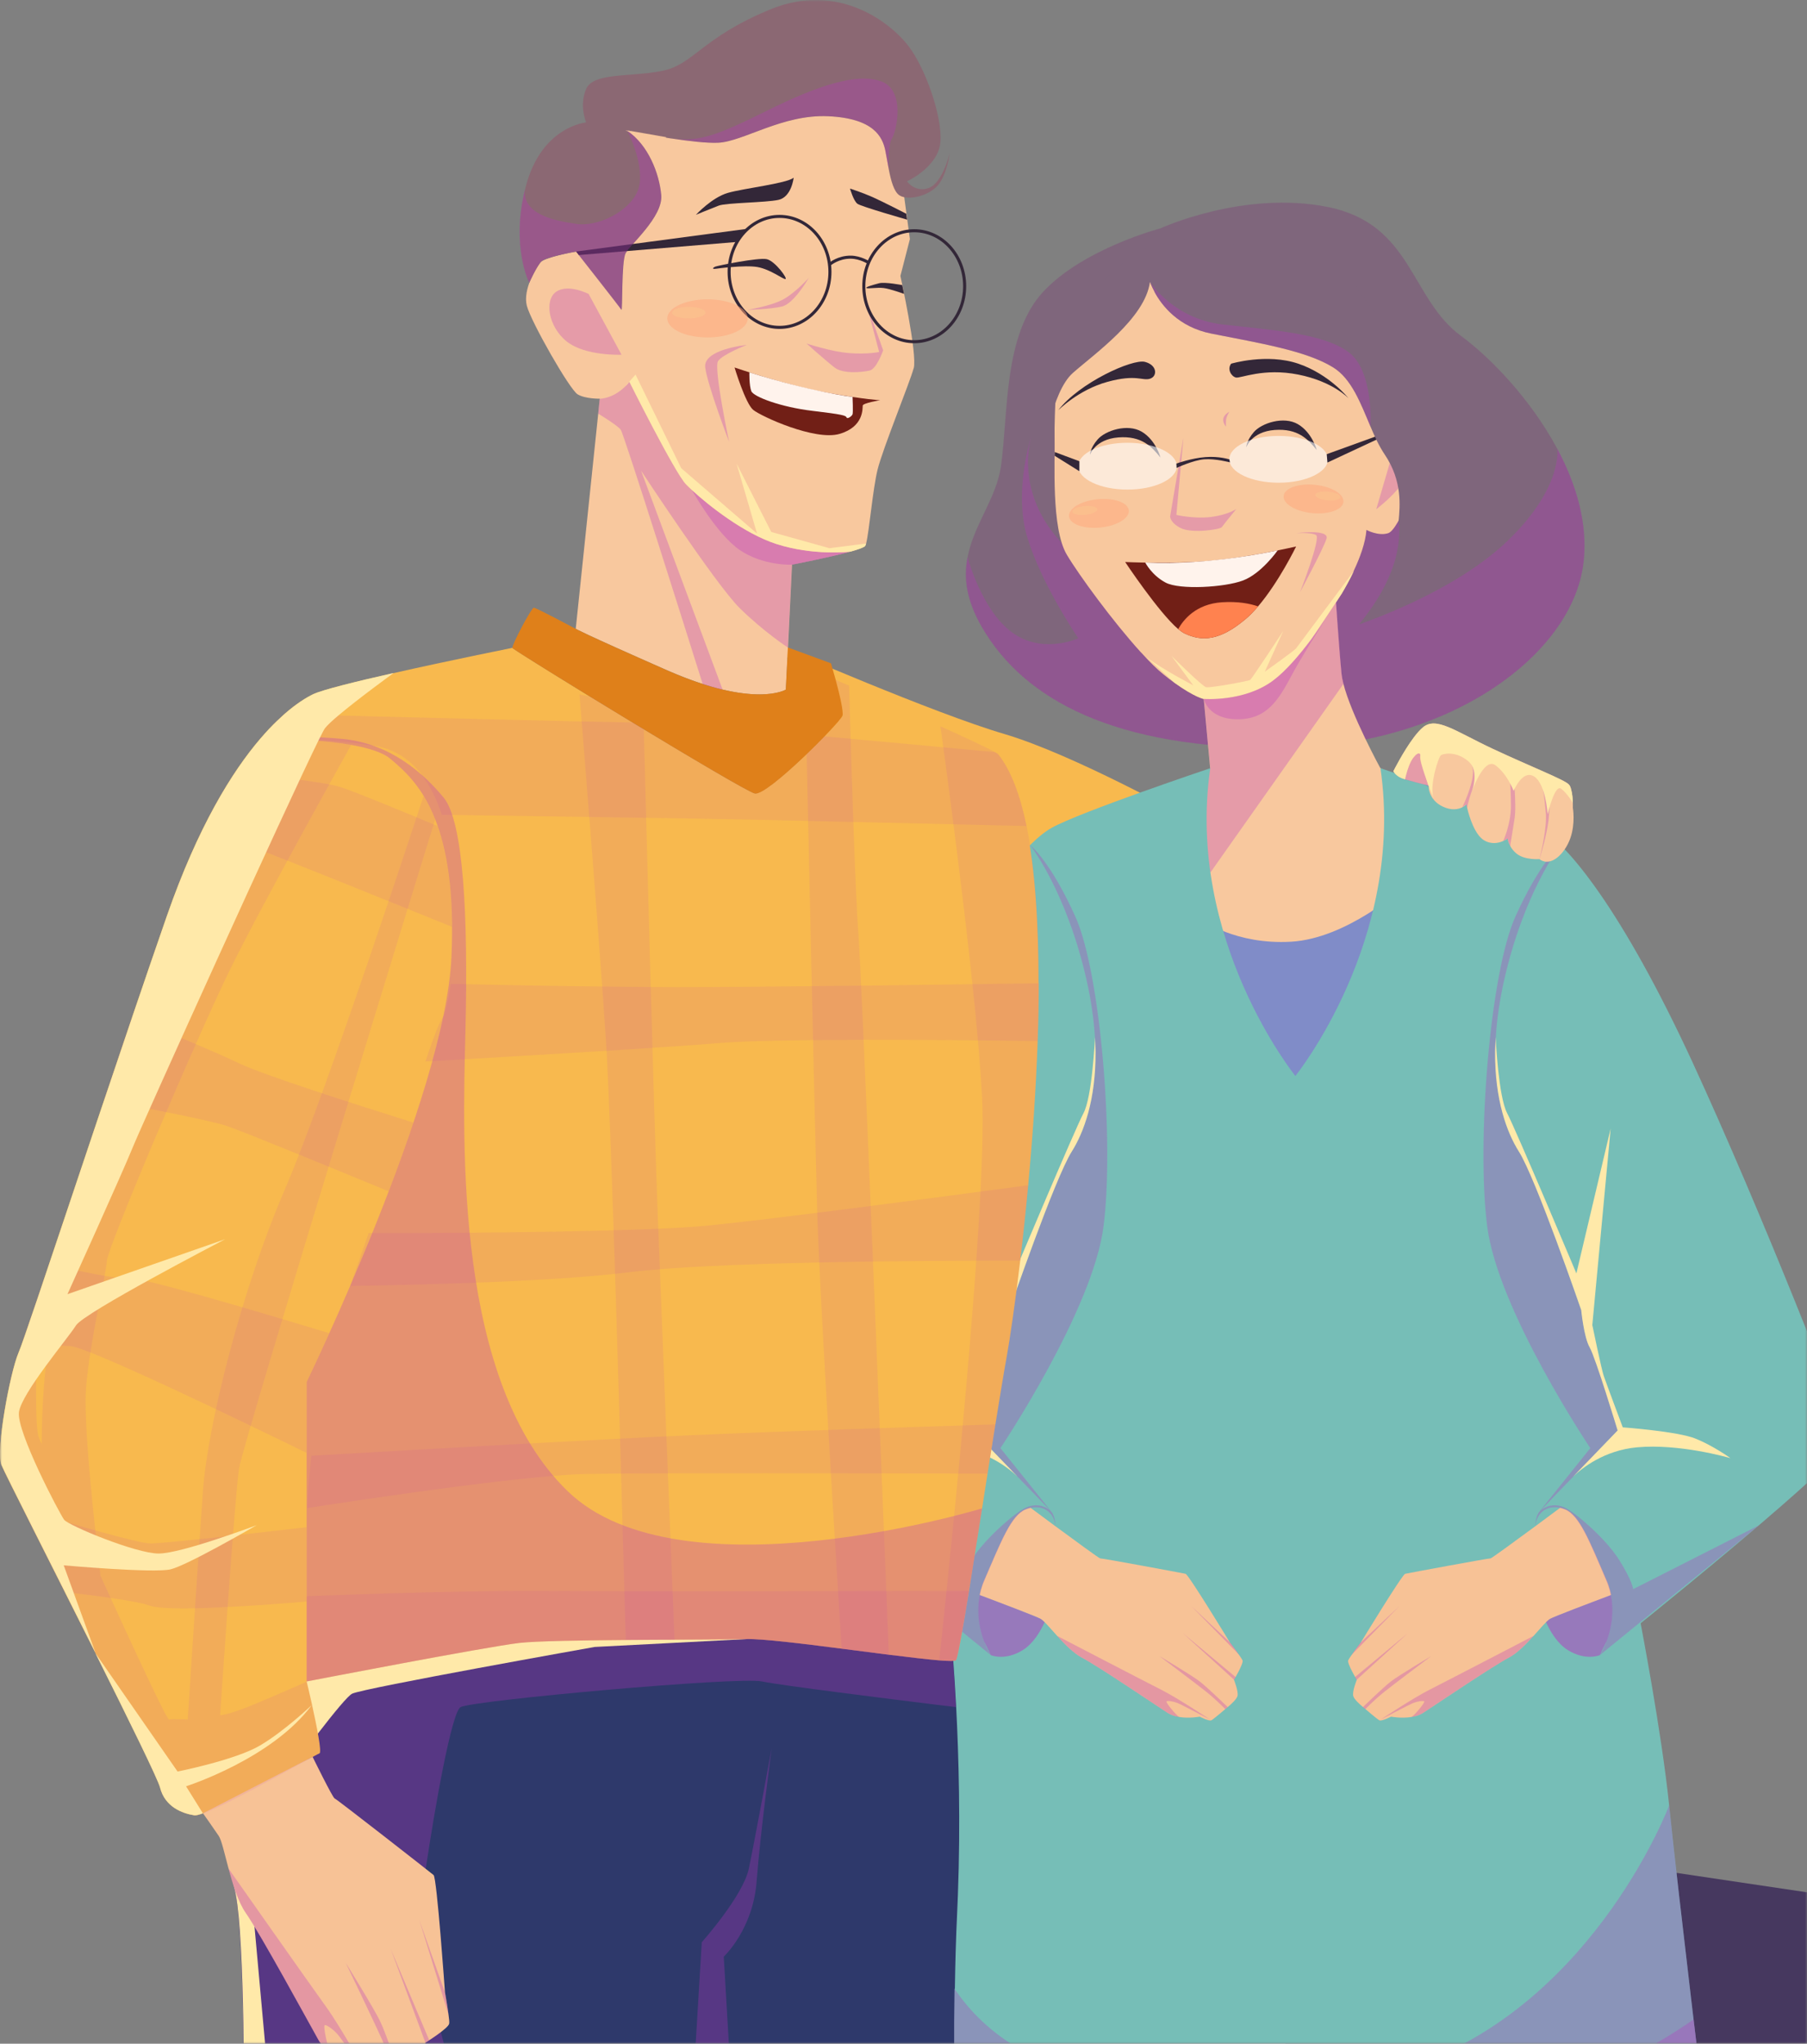 <svg width="444" height="502" viewBox="0 0 444 502" fill="none" xmlns="http://www.w3.org/2000/svg">
<rect x="0" y="0" width="444" height="502" fill="#808080" stroke="none"/>
<mask id="mask0_3780_6534" style="mask-type:alpha" maskUnits="userSpaceOnUse" x="0" y="0" width="444" height="502">
<rect width="444" height="502" fill="#D9D9D9"/>
</mask>
<g mask="url(#mask0_3780_6534)">
<path d="M567.686 533.934C509.674 540.972 419.205 550.536 327.356 554.577C319.915 554.913 312.441 555.183 305 555.452L314.36 509.184L317.525 493.559L322.037 471.233L326.851 447.358L327.424 447.459L524.387 476.789L561.793 482.345L563.309 495.344L565.026 510.362L567.753 533.934H567.686Z" fill="#46385F"/>
<path d="M192.26 159.034C192.26 159.034 229.599 175.265 246.736 180.282C263.874 185.333 291.987 201.026 291.987 201.026L278.553 231.097C278.553 231.097 259.059 230.154 253.133 229.177C247.208 228.201 217.444 210.118 217.444 210.118L192.26 159V159.034Z" fill="#F8B94E"/>
<path d="M389.093 138.125C386.492 160.971 355.796 183.47 314.892 183.718C273.989 183.99 251.642 171.948 241.261 154.033C237.322 147.243 236.777 141.742 237.743 136.861C239.279 128.833 244.829 122.39 245.944 114.535C247.777 101.848 246.464 82.248 256.349 71.643C266.234 61.038 285.162 56.082 285.162 56.082C285.162 56.082 305.602 46.666 326.314 50.854C347.025 55.041 346.505 73.353 358.967 82.496C366.226 87.824 376.111 98.057 382.602 110.174C387.285 118.896 390.183 128.585 389.093 138.149V138.125Z" fill="#7F667C"/>
<g style="mix-blend-mode:multiply" opacity="0.3">
<path d="M389.093 138.125C386.492 160.971 355.796 183.47 314.892 183.718C273.989 183.99 251.642 171.948 241.261 154.033C237.322 147.243 236.777 141.742 237.743 136.861C237.892 137.456 241.336 149.994 248.669 155.346C256.201 160.847 264.946 156.783 264.946 156.783C264.946 156.783 255.928 143.576 252.435 132.054C249.214 121.473 252.782 109.109 253.401 107.176C252.856 109.01 250.106 120.16 259.174 131.41C269.084 143.7 290.786 150.118 290.786 150.118L318.509 128.337L341.055 119.119C341.055 119.119 345.217 125.265 343.334 135.201C341.476 144.988 334.043 153.066 333.919 153.389C334.341 153.166 357.084 145.757 370.562 132.723C384.188 119.516 382.627 110.174 382.627 110.174C387.309 118.896 390.208 128.585 389.118 138.15L389.093 138.125Z" fill="#B834C0"/>
</g>
<path d="M357.827 198.758L346.852 223.859L305.8 264.868L289.424 239.173V202.079L290.737 199.873L297.352 188.698L296.038 174.525L295.766 171.7C295.766 171.7 293.561 171.304 288.556 167.711C287.739 167.116 286.847 166.447 285.906 165.679C284.345 164.44 282.487 162.606 280.505 160.401C280.406 160.302 280.306 160.203 280.232 160.128C273.419 152.62 265.095 141.247 262.122 136.241C258.232 129.7 259.273 113.222 259.124 107.448C259 101.7 259.892 88.22 259.892 88.22L281.446 63.367L321.309 73.055C321.309 73.055 340.41 100.387 345.093 108.638C349.775 116.889 343.532 130.195 341.104 130.964C338.676 131.757 335.753 130.171 335.753 130.171C335.505 133.342 334.142 137.034 332.631 140.206C331.566 142.436 330.451 144.418 329.609 145.831C328.816 147.169 328.271 147.987 328.271 147.987C328.271 147.987 328.395 149.895 328.593 152.62C328.865 156.312 329.237 161.541 329.633 165.555C329.708 166.249 329.856 167.042 330.079 167.909C332.012 175.59 339.147 188.649 339.147 188.649L357.778 198.709L357.827 198.758Z" fill="#F8C89E"/>
<g style="mix-blend-mode:multiply" opacity="0.3">
<path d="M338.156 125.091L342.938 108.762C342.938 108.762 345.366 110.942 345.861 114.932C346.357 118.921 338.156 125.091 338.156 125.091Z" fill="#B834C0"/>
</g>
<g style="mix-blend-mode:multiply" opacity="0.3">
<path d="M290.76 107.771L289.05 126.479C289.05 126.479 293.51 127.519 297.647 126.974C301.784 126.429 303.791 125.017 303.791 125.017C303.791 125.017 300.62 128.882 300.224 129.477C299.827 130.072 292.866 131.088 290.14 129.725C287.415 128.362 287.514 126.826 287.514 126.826L290.735 107.746L290.76 107.771Z" fill="#B834C0"/>
</g>
<path d="M332.679 140.256C331.614 142.486 330.499 144.468 329.657 145.88L322.249 156.957C319.425 160.723 315.981 164.787 312.81 167.165C305.7 172.468 295.79 171.675 295.79 171.675C295.79 171.675 293.585 171.279 288.58 167.686L281.742 161.442C285.434 164.316 292.916 168.181 293.188 168.33L287.837 161.095C288.283 161.541 295.368 168.528 296.335 168.801C297.301 169.049 306.79 167.289 307.186 167.017C307.558 166.769 314.841 155.718 315.287 155.024L310.778 164.985C310.778 164.985 318.087 159.806 318.483 159.236C318.88 158.666 332.209 140.875 332.679 140.231V140.256Z" fill="#FFE9A9"/>
<path d="M295.295 225.966C295.295 225.966 303.619 232.111 317.245 231.318C330.896 230.525 344.399 218.359 344.399 218.359L340.113 267.297L324.926 291.704L289.473 272.922L295.32 225.966H295.295Z" fill="#808CC8"/>
<g style="mix-blend-mode:multiply" opacity="0.3">
<path d="M330.129 167.958L297.426 214.295L290.762 199.873L297.377 188.698L296.064 174.525L295.791 171.7C295.791 171.7 305.701 172.493 312.811 167.19C315.983 164.836 319.426 160.773 322.251 156.981L329.658 145.905C328.866 147.243 328.32 148.061 328.32 148.061C328.32 148.061 328.444 149.969 328.643 152.695C328.915 156.387 329.287 161.615 329.683 165.629C329.757 166.323 329.906 167.116 330.129 167.983V167.958Z" fill="#B834C0"/>
</g>
<path d="M437.924 369.708C423.009 382.741 403.115 398.724 403.115 398.724C403.115 398.724 408.318 425.658 410.126 443.449C411.241 454.302 413.694 475.439 415.453 490.306C415.701 492.338 415.924 494.246 416.122 495.98C416.89 502.448 417.41 506.734 417.41 506.734C417.41 506.734 398.581 524.204 345.191 530.274C332.457 531.736 321.606 532.281 312.414 532.281C283.081 532.281 271.065 526.657 271.065 526.657C233.927 518.579 219.186 506.734 219.186 506.734C219.186 506.734 219.88 500.961 220.846 492.734C222.209 481.163 224.141 464.734 225.479 452.618C225.479 452.419 225.504 452.345 225.504 452.345C225.875 448.975 226.197 445.952 226.445 443.449C228.278 425.658 233.456 398.724 233.456 398.724C233.456 398.724 213.562 382.716 198.648 369.708C189.506 361.729 182.247 354.865 182.544 353.477C182.94 351.644 188.217 337.718 195.551 319.605C202.835 301.566 212.175 279.389 220.722 260.879C237.866 223.736 251.369 207.258 258.405 203.343C265.416 199.428 297.376 188.698 297.376 188.698C291.256 230.822 318.286 264.298 318.286 264.298C318.286 264.298 345.315 230.822 339.196 188.698C339.196 188.698 371.155 199.428 378.167 203.343C385.178 207.258 398.68 223.736 415.849 260.879C424.397 279.414 433.737 301.566 441.021 319.605C448.354 337.718 453.631 351.644 454.027 353.477C454.325 354.865 447.066 361.729 437.924 369.708Z" fill="#76BEB7"/>
<path d="M395.806 391.81C390.628 393.768 381.908 397.063 380.842 397.658C380.594 397.807 380.272 398.079 379.876 398.476C379.083 399.269 378.018 400.508 376.829 401.821C374.946 403.902 372.716 406.157 370.709 407.198C366.82 409.23 352.723 418.77 349.75 420.702C349.13 421.099 348.437 421.396 347.693 421.57C347.669 421.57 347.619 421.57 347.594 421.594C347.347 421.644 347.099 421.693 346.851 421.743C344.324 422.164 341.797 421.669 341.797 421.669C341.797 421.669 339.493 422.858 338.923 422.561C338.353 422.263 335.504 419.81 335.504 419.81L334.91 419.315C334.092 418.646 332.705 417.382 332.506 416.589C332.234 415.424 333.374 412.624 333.374 412.624C333.374 412.624 330.97 408.61 331.268 407.842C331.367 407.619 331.664 407.124 332.085 406.554C333.002 405.216 334.365 403.456 334.365 403.456C334.365 403.456 344.522 386.755 345.265 386.582C346.009 386.408 365.903 382.716 366.25 382.791C366.473 382.791 372.072 378.702 377.324 374.837C379.554 373.201 381.709 371.591 383.369 370.352C383.766 370.451 384.187 370.575 384.608 370.748C388.126 372.185 390.579 378.479 394.741 388.143C394.939 388.589 395.113 389.035 395.261 389.481C395.534 390.274 395.732 391.042 395.881 391.785L395.806 391.81Z" fill="#F7C296"/>
<g style="mix-blend-mode:multiply" opacity="0.3">
<path d="M332.037 406.554L343.854 394.511L334.291 403.481C334.291 403.481 332.953 405.24 332.012 406.578L332.037 406.554Z" fill="#B834C0"/>
</g>
<g style="mix-blend-mode:multiply" opacity="0.3">
<path d="M332.928 411.955L345.91 401.177L333.324 412.624L332.928 411.955Z" fill="#B834C0"/>
</g>
<g style="mix-blend-mode:multiply" opacity="0.3">
<path d="M334.859 419.339C334.859 419.339 339.74 414.607 341.697 413.07C343.654 411.534 351.657 406.801 351.657 406.801C351.657 406.801 342.589 413.615 340.136 415.573C337.684 417.531 335.479 419.835 335.479 419.835L334.884 419.339H334.859Z" fill="#B834C0"/>
</g>
<g style="mix-blend-mode:multiply" opacity="0.3">
<path d="M338.922 422.561C339.393 422.313 346.379 418.646 347.296 418.299C348.237 417.927 349.699 417.679 349.947 417.927C350.194 418.175 347.544 421.371 346.825 421.743C346.726 421.793 346.998 421.743 347.593 421.594C347.618 421.594 347.667 421.594 347.692 421.57C348.435 421.371 349.129 421.099 349.748 420.702C352.721 418.745 366.818 409.23 370.708 407.198C372.715 406.157 374.92 403.877 376.827 401.821C376.827 401.821 355.323 412.996 351.21 415.077C347.221 417.085 339.417 422.263 338.947 422.585L338.922 422.561Z" fill="#B834C0"/>
</g>
<g style="mix-blend-mode:multiply" opacity="0.3">
<path d="M394.718 403.209C395.758 400.508 396.724 396.394 395.783 391.81C395.634 391.042 395.436 390.274 395.163 389.506C395.015 389.06 394.841 388.614 394.643 388.168C390.481 378.479 388.028 372.21 384.51 370.773C384.089 370.6 383.668 370.476 383.271 370.377C383.445 370.253 383.594 370.129 383.742 370.03C383.916 370.104 384.089 370.154 384.287 370.228C385.576 370.773 387.929 372.532 390.407 374.763C393.181 377.265 396.105 380.387 397.864 383.187C401.184 388.49 401.283 390.348 401.283 390.348L432.202 374.663L393.107 406.554C393.206 406.405 393.974 405.166 394.718 403.209Z" fill="#B834C0"/>
</g>
<g style="mix-blend-mode:multiply" opacity="0.3">
<path d="M383.768 370.03C383.619 370.129 383.47 370.253 383.297 370.377C380.274 369.732 377.624 371.368 377.252 374.837C377.252 374.663 377.252 372.557 378.193 371.393C379.11 370.278 381.241 369.237 383.768 370.03Z" fill="#B834C0"/>
</g>
<g style="mix-blend-mode:multiply" opacity="0.3">
<path d="M397.493 351.396L386.542 362.745C386.542 362.745 386.468 362.819 386.443 362.844L385.626 363.686L385.576 363.736L378.193 371.368L390.754 355.708C390.754 355.708 368.011 321.835 365.409 301.169C362.783 280.504 366.103 238.975 372.346 225.148C378.392 211.743 383.148 207.828 383.446 207.605C383.124 208.026 374.428 219.325 369.596 240.734C368.432 245.838 367.813 250.472 367.54 254.709V254.858C367.466 256.047 367.441 257.212 367.416 258.327C367.292 270.221 370.34 278.299 373.238 282.858C377.401 289.399 388.574 321.835 388.574 321.835C388.574 321.835 389.218 328.5 390.655 331.003C392.092 333.481 397.518 351.396 397.518 351.396H397.493Z" fill="#B834C0"/>
</g>
<g style="mix-blend-mode:multiply" opacity="0.5">
<path d="M394.717 403.209L393.107 406.554C393.107 406.554 389.638 408.065 385.228 405.315C382.701 403.754 380.917 400.755 379.877 398.476C380.273 398.079 380.595 397.807 380.843 397.658C381.908 397.063 390.629 393.743 395.807 391.81C396.749 396.394 395.758 400.508 394.742 403.209H394.717Z" fill="#B834C0"/>
</g>
<path d="M425.141 358.161C424.645 358.012 412.654 354.568 402.249 355.509C394.098 356.253 388.623 360.688 386.517 362.72L397.467 351.371C397.467 351.371 392.041 333.456 390.605 330.978C389.168 328.5 388.523 321.81 388.523 321.81C388.523 321.81 377.35 289.375 373.188 282.833C370.289 278.249 367.267 270.196 367.366 258.302L367.49 254.833V254.709C367.539 255.527 368.183 269.353 370.314 273.417C372.519 277.605 387.334 312.791 387.334 312.791L395.758 277.208L391.249 325.477C391.249 325.477 393.454 336.182 394.048 337.941C394.643 339.7 398.731 350.603 398.731 350.603C398.731 350.603 412.183 351.594 416.569 353.354C420.83 355.063 424.893 357.962 425.141 358.136V358.161Z" fill="#FFE9A9"/>
<path d="M240.766 391.81C245.944 393.768 254.664 397.063 255.73 397.658C255.978 397.807 256.3 398.079 256.696 398.476C257.489 399.269 258.554 400.508 259.743 401.821C261.626 403.902 263.856 406.157 265.863 407.198C269.752 409.23 283.849 418.77 286.822 420.702C287.442 421.099 288.135 421.396 288.879 421.57C288.903 421.57 288.953 421.57 288.978 421.594C289.225 421.644 289.473 421.693 289.721 421.743C292.248 422.164 294.775 421.669 294.775 421.669C294.775 421.669 297.079 422.858 297.649 422.561C298.219 422.263 301.068 419.81 301.068 419.81L301.662 419.315C302.48 418.646 303.867 417.382 304.066 416.589C304.338 415.424 303.198 412.624 303.198 412.624C303.198 412.624 305.602 408.61 305.304 407.842C305.205 407.619 304.908 407.124 304.487 406.554C303.57 405.216 302.207 403.456 302.207 403.456C302.207 403.456 292.05 386.755 291.307 386.582C290.563 386.408 270.669 382.716 270.322 382.791C270.099 382.791 264.5 378.702 259.248 374.837C257.018 373.201 254.863 371.591 253.203 370.352C252.806 370.451 252.385 370.575 251.964 370.748C248.446 372.185 245.993 378.479 241.831 388.143C241.633 388.589 241.459 389.035 241.311 389.481C241.038 390.274 240.84 391.042 240.691 391.785L240.766 391.81Z" fill="#F7C296"/>
<g style="mix-blend-mode:multiply" opacity="0.3">
<path d="M304.538 406.554L292.721 394.511L302.284 403.481C302.284 403.481 303.622 405.24 304.563 406.578L304.538 406.554Z" fill="#B834C0"/>
</g>
<g style="mix-blend-mode:multiply" opacity="0.3">
<path d="M303.619 411.955L290.662 401.176L303.248 412.624L303.619 411.955Z" fill="#B834C0"/>
</g>
<g style="mix-blend-mode:multiply" opacity="0.3">
<path d="M301.688 419.339C301.688 419.339 296.807 414.607 294.85 413.07C292.893 411.534 284.891 406.801 284.891 406.801C284.891 406.801 293.958 413.615 296.411 415.573C298.864 417.531 301.069 419.835 301.069 419.835L301.663 419.339H301.688Z" fill="#B834C0"/>
</g>
<g style="mix-blend-mode:multiply" opacity="0.3">
<path d="M297.648 422.561C297.177 422.313 290.191 418.646 289.274 418.299C288.332 417.927 286.871 417.679 286.623 417.927C286.375 418.175 289.026 421.371 289.745 421.743C289.844 421.793 289.571 421.743 288.977 421.594C288.952 421.594 288.902 421.594 288.878 421.57C288.134 421.371 287.441 421.099 286.821 420.702C283.848 418.745 269.751 409.23 265.862 407.198C263.855 406.157 261.65 403.877 259.742 401.821C259.742 401.821 281.247 412.996 285.359 415.077C289.348 417.085 297.152 422.263 297.623 422.585L297.648 422.561Z" fill="#B834C0"/>
</g>
<g style="mix-blend-mode:multiply" opacity="0.3">
<path d="M241.83 403.209C240.79 400.508 239.823 396.394 240.765 391.81C240.913 391.042 241.112 390.274 241.384 389.506C241.533 389.06 241.706 388.614 241.904 388.168C246.067 378.479 248.519 372.21 252.037 370.773C252.459 370.6 252.88 370.476 253.276 370.377C253.103 370.253 252.954 370.129 252.805 370.03C252.632 370.104 252.459 370.154 252.26 370.228C250.972 370.773 248.618 372.532 246.141 374.763C243.366 377.265 240.443 380.387 238.684 383.187C235.364 388.49 235.265 390.348 235.265 390.348L204.346 374.663L243.441 406.554C243.341 406.405 242.573 405.166 241.83 403.209Z" fill="#B834C0"/>
</g>
<g style="mix-blend-mode:multiply" opacity="0.3">
<path d="M252.807 370.03C252.955 370.129 253.104 370.253 253.277 370.377C256.3 369.732 258.951 371.368 259.322 374.837C259.322 374.663 259.322 372.557 258.381 371.393C257.464 370.278 255.334 369.237 252.807 370.03Z" fill="#B834C0"/>
</g>
<g style="mix-blend-mode:multiply" opacity="0.3">
<path d="M239.079 351.396L250.03 362.745C250.03 362.745 250.104 362.819 250.129 362.844L250.947 363.686L250.996 363.736L258.379 371.368L245.818 355.708C245.818 355.708 268.562 321.835 271.163 301.169C273.789 280.504 270.469 238.975 264.226 225.148C258.181 211.743 253.424 207.828 253.127 207.605C253.449 208.026 262.145 219.325 266.976 240.734C268.14 245.838 268.76 250.472 269.032 254.709V254.858C269.107 256.047 269.131 257.212 269.156 258.327C269.28 270.221 266.233 278.299 263.334 282.858C259.172 289.399 247.998 321.835 247.998 321.835C247.998 321.835 247.354 328.5 245.917 331.003C244.48 333.481 239.055 351.396 239.055 351.396H239.079Z" fill="#B834C0"/>
</g>
<g style="mix-blend-mode:multiply" opacity="0.5">
<path d="M241.83 403.209L243.44 406.554C243.44 406.554 246.909 408.065 251.318 405.315C253.845 403.754 255.629 400.755 256.67 398.476C256.273 398.079 255.951 397.807 255.704 397.658C254.638 397.063 245.918 393.743 240.74 391.81C239.798 396.394 240.789 400.508 241.805 403.209H241.83Z" fill="#B834C0"/>
</g>
<path d="M211.406 358.161C211.902 358.012 223.893 354.568 234.298 355.509C242.449 356.253 247.924 360.688 250.03 362.72L239.08 351.371C239.08 351.371 244.506 333.456 245.942 330.978C247.379 328.5 248.024 321.81 248.024 321.81C248.024 321.81 259.197 289.375 263.359 282.833C266.258 278.249 269.28 270.196 269.181 258.302L269.057 254.833V254.709C269.008 255.527 268.364 269.353 266.233 273.417C264.028 277.605 249.213 312.791 249.213 312.791L240.789 277.208L245.298 325.477C245.298 325.477 243.093 336.182 242.499 337.941C241.904 339.7 237.816 350.603 237.816 350.603C237.816 350.603 224.364 351.594 219.978 353.354C215.717 355.063 211.654 357.962 211.406 358.136V358.161Z" fill="#FFE9A9"/>
<g style="mix-blend-mode:multiply" opacity="0.3">
<path d="M417.41 506.784C417.41 506.784 398.581 524.253 345.191 530.324C332.456 531.786 321.605 532.331 312.414 532.331C283.08 532.331 271.064 526.706 271.064 526.706C233.927 518.628 219.186 506.784 219.186 506.784C219.186 506.784 219.879 501.011 220.845 492.784C222.208 481.212 224.141 464.784 225.478 452.667C225.181 455.987 223.125 487.456 250.476 503.265C279.389 519.966 305.823 522.89 349.08 506.784C392.337 490.703 410.126 443.474 410.126 443.474C411.241 454.327 413.693 475.463 415.452 490.331C415.7 492.363 415.923 494.271 416.121 496.005C416.889 502.472 417.41 506.759 417.41 506.759V506.784Z" fill="#B834C0"/>
</g>
<g style="mix-blend-mode:multiply" opacity="0.3">
<path d="M417.41 506.784C417.41 506.784 398.581 524.253 345.191 530.324C332.456 531.786 321.605 532.331 312.414 532.331C283.08 532.331 271.064 526.706 271.064 526.706C233.927 518.628 219.186 506.784 219.186 506.784C219.186 506.784 219.879 501.011 220.845 492.784C220.845 492.784 249.584 525.641 309.341 527.995C369.099 530.349 416.146 496.03 416.146 496.03C416.914 502.497 417.434 506.784 417.434 506.784H417.41Z" fill="#B834C0"/>
</g>
<g style="mix-blend-mode:multiply" opacity="0.3">
<path d="M325.717 152.05C323.19 156.015 319.449 161.987 317.418 165.803C314.172 171.873 311.348 176.681 304.089 176.681C296.83 176.681 295.789 171.675 295.789 171.675C295.789 171.675 305.699 172.468 312.809 167.165C317.467 163.696 322.67 156.56 325.717 152.05Z" fill="#B834C0"/>
</g>
<path d="M318.483 134.21C318.483 134.21 314.247 142.957 309.118 148.953C308.127 150.118 307.111 151.183 306.071 152.05C299.704 157.427 295.343 157.626 291.057 155.594C290.611 155.371 290.066 154.999 289.496 154.528C284.69 150.44 276.465 138.05 276.465 138.05C276.465 138.05 287.812 138.595 297.35 137.753C306.913 136.911 318.458 134.234 318.458 134.234L318.483 134.21Z" fill="#711F16"/>
<path d="M281.396 138.174C281.396 138.174 282.957 141.272 286.401 143.105C289.845 144.939 300.894 144.295 305.428 142.585C309.962 140.875 313.951 135.176 313.951 135.176C313.951 135.176 297.5 138.942 281.396 138.174Z" fill="#FFF3EC"/>
<path d="M309.118 148.953C308.127 150.118 307.111 151.183 306.071 152.05C299.703 157.427 295.343 157.626 291.057 155.594C290.611 155.371 290.066 154.999 289.496 154.528C290.76 152.249 293.832 148.358 300.248 147.937C304.138 147.689 307.061 148.234 309.118 148.953Z" fill="#FF824F"/>
<g style="mix-blend-mode:multiply" opacity="0.5">
<path d="M270.364 129.583C274.422 129.181 277.557 127.298 277.367 125.378C277.176 123.458 273.733 122.227 269.675 122.629C265.617 123.032 262.482 124.914 262.673 126.835C262.863 128.755 266.307 129.985 270.364 129.583Z" fill="#FFA57A"/>
</g>
<g style="mix-blend-mode:screen" opacity="0.3">
<path d="M266.636 126.439C268.325 126.272 269.646 125.662 269.588 125.076C269.53 124.49 268.115 124.151 266.426 124.318C264.738 124.485 263.416 125.095 263.474 125.681C263.532 126.267 264.948 126.606 266.636 126.439Z" fill="#F7D591"/>
</g>
<g style="mix-blend-mode:multiply" opacity="0.5">
<path d="M330.097 123.287C330.287 121.367 327.152 119.484 323.095 119.082C319.037 118.68 315.593 119.911 315.403 121.831C315.213 123.751 318.348 125.634 322.406 126.036C326.463 126.438 329.907 125.207 330.097 123.287Z" fill="#FFA57A"/>
</g>
<g style="mix-blend-mode:screen" opacity="0.3">
<path d="M329.344 122.136C329.402 121.551 328.08 120.94 326.392 120.773C324.703 120.606 323.288 120.946 323.23 121.531C323.172 122.117 324.494 122.727 326.182 122.894C327.871 123.061 329.286 122.722 329.344 122.136Z" fill="#F7D591"/>
</g>
<g style="mix-blend-mode:multiply" opacity="0.3">
<path d="M318.484 130.964C318.484 130.964 322.077 130.716 323.365 131.41C324.653 132.103 319.426 145.484 319.426 145.484C319.426 145.484 325.174 134.78 325.942 132.326C326.71 129.873 318.484 130.964 318.484 130.964Z" fill="#B834C0"/>
</g>
<path d="M323.538 110.546C323.538 110.546 322.423 106.259 318.93 104.203C315.437 102.146 309.986 103.93 308.104 106.11C306.221 108.291 306.221 109.877 306.221 109.877C306.221 109.877 307.459 106.061 313.182 105.615C318.905 105.194 321.383 107.87 323.538 110.546Z" fill="#332738"/>
<path d="M285.136 112.379C285.136 112.379 284.021 108.093 280.528 106.036C277.01 103.979 271.584 105.764 269.701 107.944C267.818 110.125 267.818 111.71 267.818 111.71C267.818 111.71 269.057 107.895 274.78 107.448C280.503 107.002 282.981 109.703 285.136 112.379Z" fill="#332738"/>
<g opacity="0.6">
<path d="M314.174 118.574C320.864 118.574 326.288 116 326.288 112.825C326.288 109.651 320.864 107.077 314.174 107.077C307.483 107.077 302.059 109.651 302.059 112.825C302.059 116 307.483 118.574 314.174 118.574Z" fill="white"/>
<path d="M277.035 120.259C283.726 120.259 289.15 117.685 289.15 114.51C289.15 111.335 283.726 108.762 277.035 108.762C270.344 108.762 264.92 111.335 264.92 114.51C264.92 117.685 270.344 120.259 277.035 120.259Z" fill="white"/>
</g>
<path d="M265.218 113.296L259.173 111.041L259.148 111.958L265.218 115.749V113.296Z" fill="#332738"/>
<path d="M325.992 111.562L339.42 106.705V107.424L326.166 113.618L325.992 111.562Z" fill="#332738"/>
<path d="M302.206 113.569C302.206 113.569 298.589 112.603 295.864 112.826C293.139 113.049 289.1 114.932 289.1 114.932L289.051 113.866C289.051 113.866 292.767 112.528 296.186 112.28C299.605 112.008 302.082 112.85 302.082 112.85L302.206 113.594V113.569Z" fill="#332738"/>
<path d="M302.503 89.335C302.503 89.335 311.274 86.709 319.003 89.335C326.733 91.962 331.341 97.834 331.341 97.834C331.341 97.834 327.575 93.721 319.003 92.011C310.431 90.302 304.783 93.002 303.668 92.73C302.553 92.457 301.463 90.698 302.503 89.335Z" fill="#332738"/>
<path d="M260.016 100.783C260.016 100.783 264.946 95.753 272.106 93.795C279.241 91.838 280.678 93.622 282.561 93.027C284.444 92.433 284.369 89.682 281.322 88.889C278.275 88.096 265.218 93.994 260.016 100.783Z" fill="#332738"/>
<g style="mix-blend-mode:multiply" opacity="0.3">
<path d="M302.083 101.105C302.083 101.105 301.291 102.369 301.241 103.286C301.192 104.202 301.241 104.797 301.241 104.797C301.241 104.797 299.234 102.641 302.083 101.13V101.105Z" fill="#B834C0"/>
</g>
<path d="M352.573 127.99C352.573 127.99 343.357 131.657 343.654 127.99C343.976 124.323 344.645 118.178 340.235 111.636C338.897 109.654 337.782 107.25 336.742 104.772C334.339 99.123 332.109 93.002 327.501 90.203C320.886 86.139 309.589 84.305 297.672 81.951C289.471 80.341 285.408 74.939 283.674 71.718V71.668C282.881 70.231 282.559 69.24 282.559 69.24C281.395 78.16 268.933 86.907 263.606 91.615C258.28 96.323 256.323 111.636 256.323 111.636L254.762 85.346L278.793 61.533L294.525 57.742L331.341 67.678L349.451 93.002L352.573 127.99Z" fill="#7F667C"/>
<g style="mix-blend-mode:multiply" opacity="0.3">
<path d="M336.742 104.772C334.339 99.123 332.109 93.002 327.501 90.202C320.886 86.139 309.589 84.305 297.672 81.951C289.471 80.34 285.408 74.939 283.674 71.717V71.668L282.584 69.264C282.931 69.809 288.654 78.408 300.546 79.721C312.834 81.109 325.098 81.877 331.341 86.486C337.584 91.094 336.742 104.723 336.742 104.723V104.772Z" fill="#B834C0"/>
</g>
<path d="M224.488 90.475C223.546 93.994 216.882 110.224 215.618 115.403C214.454 120.111 213.562 130.642 212.819 133.491C212.744 133.764 212.67 133.987 212.596 134.086C212.373 134.433 210.961 134.928 209.028 135.473C203.776 136.935 194.609 138.695 194.609 138.695L194.337 144.344L193.618 159.038L193.098 169.396C193.098 169.396 188.762 172.047 177.589 169.396C176.078 169.049 174.467 168.578 172.683 168.008C170.082 167.166 167.208 166.075 164.012 164.688C142.631 155.272 141.467 154.454 141.467 154.454L146.992 101.576L147.363 97.933C147.363 97.933 143.845 98.008 141.938 96.868C140.005 95.753 130.492 79.102 129.451 75.112C128.411 71.123 131.78 65.647 132.721 64.482C133.663 63.318 140.848 61.831 141.591 61.781C142.359 61.732 151.872 74.022 151.872 74.022L150.584 44.733L151.179 30.51L174.888 20.054L212.026 21.342L221.019 32.146L221.242 41.438L223.571 58.733L221.242 67.778C221.242 67.778 225.454 86.957 224.513 90.475H224.488Z" fill="#F8C89E"/>
<g style="mix-blend-mode:multiply" opacity="0.3">
<path d="M212.844 74.542L216.016 86.461C216.016 86.461 213.167 87.08 208.682 86.734C204.198 86.387 198.178 84.379 198.178 84.379C198.178 84.379 202.91 88.617 205.065 90.277C207.221 91.937 211.953 91.417 213.687 91.02C215.421 90.624 217.007 86.04 217.007 86.04L212.869 74.517L212.844 74.542Z" fill="#B834C0"/>
</g>
<g style="mix-blend-mode:multiply" opacity="0.3">
<path d="M183.487 84.726C183.487 84.726 177.541 87.031 176.426 88.716C175.311 90.401 179.151 108.539 179.151 108.539C179.151 108.539 173.874 94.787 173.279 90.277C172.685 85.767 183.512 84.726 183.512 84.726H183.487Z" fill="#B834C0"/>
</g>
<g style="mix-blend-mode:multiply" opacity="0.3">
<path d="M198.798 68.174C198.798 68.174 195.651 71.693 192.653 73.427C189.68 75.137 183.734 76.103 183.734 76.103C183.734 76.103 189.185 76.004 192.158 75.286C195.131 74.592 198.773 68.174 198.773 68.174H198.798Z" fill="#B834C0"/>
</g>
<path d="M233.357 37.572C233.357 37.572 232.713 42.801 230.508 45.452C228.278 48.103 223.149 49.392 220.994 47.979C219.681 47.112 218.938 44.461 218.417 41.76C218.071 40.001 217.798 38.217 217.526 36.928C216.832 33.657 214.726 29.073 203.503 28.553C192.28 28.032 182.568 34.822 176.424 35.07C173.798 35.194 169.289 34.673 165.052 34.029C165.027 34.029 165.003 34.029 164.978 34.029C164.557 33.955 164.136 33.905 163.714 33.831C163.69 33.831 163.665 33.831 163.64 33.831C159.726 33.236 156.232 32.567 154.82 32.294H154.771C154.647 32.27 154.523 32.245 154.449 32.22C154.25 32.17 154.176 32.17 154.176 32.17C159.255 35.59 162.005 42.578 162.476 47.93C162.946 53.282 154.746 60.17 153.705 62.252C152.665 64.309 153.012 76.673 152.69 76.103C152.367 75.533 141.566 61.806 141.566 61.806C141.566 61.806 134.207 63.094 133.068 64.185C131.928 65.3 130.045 69.463 130.045 69.463C130.045 69.463 125.536 60.666 129.005 46.542C129.079 46.245 129.153 45.972 129.228 45.675C133.093 31.031 144.018 30.064 144.018 30.064C144.018 30.064 142.259 25.926 144.018 21.862C145.777 17.799 154.523 18.963 162.5 17.452C170.478 15.94 172.138 9.423 189.133 2.362C206.129 -4.7 219.012 5.806 223.199 11.282C227.411 16.758 231.548 28.602 231.077 34.822C230.607 41.041 222.852 44.535 222.852 44.535C222.852 44.535 224.834 47.409 228.228 46.17C231.622 44.931 233.357 37.597 233.357 37.597V37.572Z" fill="#8B6873"/>
<path d="M234.547 488.522C234.448 493.825 234.423 499.127 234.448 504.281C234.448 505.149 234.448 506.016 234.448 506.883C234.448 509.733 234.498 512.557 234.523 515.283C234.671 527.127 234.993 537.485 235.241 544.324C229.766 544.572 224.266 544.77 218.79 544.968C206.329 545.389 193.867 545.637 181.579 545.712C177.119 545.736 172.66 545.736 168.25 545.712C166.837 545.712 165.425 545.711 164.013 545.687C159.95 545.637 155.986 545.563 152.171 545.464C118.923 544.522 94.272 541.202 76.037 536.841C69.943 535.379 64.567 533.818 59.835 532.182C59.959 519.173 59.959 502.299 59.537 488.324C59.537 487.828 59.513 487.308 59.488 486.812C59.463 486.019 59.438 485.251 59.413 484.483C59.413 484.037 59.364 483.591 59.364 483.145C59.364 482.947 59.364 482.773 59.339 482.6C59.339 482.203 59.29 481.807 59.29 481.41C59.141 477.991 58.943 474.844 58.72 472.143C58.67 471.573 58.621 471.028 58.571 470.508C58.571 470.384 58.571 470.285 58.546 470.161C58.522 469.814 58.472 469.492 58.447 469.17C58.422 468.922 58.398 468.699 58.373 468.451C58.323 468.079 58.274 467.733 58.249 467.41C58.249 467.386 58.249 467.361 58.249 467.336C58.2 466.989 58.15 466.667 58.1 466.345C58.1 466.345 58.1 466.32 58.1 466.295C58.026 465.825 57.952 465.379 57.853 464.957C57.729 464.387 57.63 463.892 57.506 463.471C57.506 463.446 57.506 463.421 57.506 463.396C57.233 462.479 57.035 461.315 56.911 459.927C56.738 458.217 56.688 456.235 56.713 453.98C56.713 453.485 56.713 452.94 56.738 452.419C56.738 451.948 56.763 451.453 56.787 450.957C56.812 450.387 56.837 449.793 56.862 449.198C56.886 448.727 56.911 448.232 56.936 447.761C56.961 447.389 56.986 447.017 57.01 446.646C57.035 446.274 57.06 445.902 57.085 445.506C57.085 445.134 57.134 444.738 57.184 444.366C57.209 443.97 57.258 443.598 57.283 443.202C57.308 442.805 57.357 442.384 57.382 441.963C57.382 441.814 57.407 441.665 57.431 441.517C57.456 441.219 57.481 440.947 57.506 440.649C57.506 440.377 57.555 440.079 57.58 439.782C57.63 439.311 57.679 438.865 57.729 438.394C57.778 437.998 57.803 437.577 57.853 437.18C57.977 435.917 58.125 434.653 58.274 433.364C58.348 432.671 58.447 431.977 58.522 431.258C58.522 431.233 58.522 431.209 58.522 431.184C58.522 431.159 58.522 431.134 58.522 431.109C58.522 431.06 58.522 431.01 58.522 430.961C58.596 430.341 58.67 429.722 58.769 429.078C58.819 428.731 58.868 428.359 58.918 428.012C59.116 426.501 59.314 425.014 59.513 423.527C59.562 423.106 59.636 422.709 59.686 422.313C59.81 421.371 59.959 420.43 60.082 419.513C60.132 419.166 60.181 418.844 60.231 418.522C60.603 416.019 60.95 413.616 61.321 411.336C61.395 410.816 61.495 410.32 61.569 409.824C61.941 407.545 62.287 405.439 62.585 403.555C62.684 403.01 62.758 402.49 62.857 401.994C63.204 399.938 63.501 398.253 63.724 397.039C63.749 396.865 63.799 396.716 63.823 396.568C63.848 396.419 63.873 396.295 63.898 396.196C63.898 396.196 63.947 395.973 63.947 395.874C63.947 395.775 63.997 395.676 63.997 395.601C63.997 395.527 64.022 395.478 64.022 395.428C64.022 395.378 64.022 395.329 64.022 395.279C64.022 395.23 64.022 395.18 64.046 395.155C64.046 395.056 64.046 395.031 64.046 395.031L71.801 395.254L75.393 395.354L134.432 397.088L153.682 397.658L165.574 398.005L171.049 398.178L206.502 399.219L218.196 399.566L231.673 399.962L233.284 400.012H233.556C233.556 400.012 233.854 402.911 234.225 407.966C234.448 411.014 234.721 414.855 234.944 419.315C235.563 431.308 236.034 447.736 235.365 465.478C235.315 466.865 235.266 468.253 235.191 469.641C234.894 475.761 234.721 482.129 234.622 488.497L234.547 488.522Z" fill="#2E396B"/>
<g style="mix-blend-mode:multiply" opacity="0.3">
<path d="M234.87 419.315C234.87 419.315 232.962 419.092 229.915 418.72C218.667 417.332 191.811 413.987 187.228 413.021C181.381 411.782 116.198 417.679 113.176 419.315C110.996 420.504 106.883 443.747 104.604 459.06C103.712 465.056 103.117 469.814 103.018 471.573C102.845 474.819 105.248 487.085 108.32 499.152C111.194 510.426 114.662 521.503 117.14 524.897C120.261 529.209 138.471 538.674 152.171 545.414C118.924 544.473 94.272 541.152 76.038 536.791C69.944 535.329 64.567 533.768 59.835 532.133C60.034 508.419 59.91 471.796 57.457 463.446V463.396C57.184 462.479 56.986 461.315 56.862 459.927C56.689 458.242 56.639 456.235 56.664 453.98C56.664 453.46 56.664 452.94 56.689 452.419C56.689 451.948 56.714 451.453 56.739 450.957C56.763 450.387 56.788 449.793 56.813 449.198C56.838 448.727 56.862 448.232 56.887 447.761C56.912 447.389 56.937 447.017 56.962 446.646C56.986 446.274 57.011 445.902 57.036 445.506C57.036 445.134 57.085 444.738 57.135 444.366C57.16 443.97 57.209 443.598 57.234 443.202C57.259 442.805 57.308 442.384 57.333 441.963C57.333 441.814 57.358 441.665 57.383 441.517C57.432 440.947 57.482 440.377 57.531 439.807C57.581 439.336 57.63 438.89 57.68 438.419C57.73 438.023 57.754 437.602 57.804 437.205C57.928 435.941 58.076 434.678 58.225 433.389C58.299 432.695 58.398 432.002 58.473 431.283C58.473 431.233 58.473 431.184 58.473 431.134C58.473 431.085 58.473 431.035 58.473 430.986C58.547 430.366 58.621 429.747 58.721 429.102C58.77 428.755 58.82 428.384 58.869 428.037C59.067 426.525 59.266 425.039 59.464 423.552C59.513 423.131 59.588 422.734 59.637 422.338C59.761 421.396 59.91 420.455 60.034 419.538C60.083 419.191 60.133 418.869 60.182 418.547C60.554 416.044 60.901 413.64 61.272 411.361C61.347 410.84 61.446 410.345 61.52 409.849C61.892 407.57 62.239 405.463 62.536 403.58C62.635 403.035 62.709 402.515 62.808 402.019C63.155 399.962 63.453 398.278 63.675 397.063C63.7 396.89 63.75 396.741 63.775 396.593C63.799 396.444 63.824 396.32 63.849 396.221C63.849 396.221 63.898 395.998 63.898 395.899C63.898 395.8 63.948 395.701 63.948 395.626C63.948 395.552 63.973 395.502 63.973 395.453C63.973 395.403 63.973 395.354 63.973 395.304C63.973 395.255 63.973 395.205 63.998 395.18C63.998 395.081 63.998 395.056 63.998 395.056L71.752 395.279L75.344 395.378L134.383 397.113L153.633 397.683L165.525 398.03L171 398.203L206.453 399.244L218.147 399.591L231.625 399.987L233.235 400.037H233.507C233.507 400.037 233.805 402.936 234.176 407.991C234.399 411.039 234.672 414.879 234.895 419.34L234.87 419.315Z" fill="#B834C0"/>
</g>
<path d="M183.486 402.614L146.126 404.547C146.126 404.547 89.515 414.607 86.542 416.019C85.526 416.49 82.132 420.603 78.118 425.807C76.112 428.409 73.932 431.283 71.826 434.108C71.751 434.207 71.677 434.281 71.627 434.38C65.756 442.26 60.404 449.718 60.404 449.718L61.99 467.237L62.535 473.233L66.425 516.225C66.425 516.225 71.132 527.425 76.087 536.816C69.992 535.354 64.616 533.793 59.884 532.157C60.082 508.444 59.959 471.821 57.506 463.471V463.421C57.233 462.504 57.035 461.34 56.911 459.952C56.738 458.267 56.688 456.26 56.713 454.005C56.713 453.509 56.713 452.964 56.738 452.444C56.738 451.973 56.763 451.478 56.787 450.982C56.812 450.412 56.837 449.817 56.862 449.223C56.886 448.752 56.911 448.256 56.936 447.786C56.961 447.414 56.986 447.042 57.01 446.671C57.035 446.299 57.06 445.927 57.085 445.531C57.085 445.159 57.134 444.763 57.184 444.391C57.209 443.994 57.258 443.623 57.283 443.226C57.308 442.83 57.357 442.409 57.382 441.987C57.382 441.839 57.407 441.69 57.431 441.541C57.481 440.971 57.531 440.401 57.605 439.832C57.654 439.361 57.704 438.915 57.754 438.444C57.803 438.048 57.828 437.626 57.877 437.23C58.001 435.966 58.15 434.702 58.299 433.414C58.373 432.72 58.472 432.026 58.546 431.308C58.546 431.258 58.546 431.209 58.546 431.159C58.546 431.109 58.546 431.06 58.546 431.01C58.621 430.391 58.695 429.771 58.794 429.127C58.844 428.78 58.893 428.409 58.943 428.062C59.141 426.55 59.339 425.063 59.537 423.577C59.587 423.155 59.661 422.759 59.711 422.362C59.835 421.421 59.983 420.479 60.107 419.562C60.157 419.216 60.206 418.893 60.256 418.571C60.627 416.069 60.974 413.665 61.346 411.385C61.42 410.865 61.519 410.37 61.594 409.874C61.965 407.594 62.312 405.488 62.609 403.605C62.709 403.06 62.783 402.539 62.882 402.044C63.229 399.987 63.526 398.302 63.749 397.088L71.875 395.279L75.468 394.486L88.351 391.612L127.767 382.865L150.337 390.844L153.583 391.984L165.574 396.221L171.124 398.178L183.61 402.589L183.486 402.614Z" fill="#FFE9A9"/>
<g style="mix-blend-mode:multiply" opacity="0.3">
<path d="M177.837 480.593L180.141 520.214L181.628 545.712C177.168 545.736 172.709 545.736 168.299 545.712L169.86 519.818L172.436 477.074C172.436 477.074 182.594 465.701 184.006 458.961C185.418 452.221 189.605 429.449 189.605 429.449C189.605 429.449 186.806 450.264 185.914 462.083C185.047 473.903 177.862 480.593 177.862 480.593H177.837Z" fill="#B834C0"/>
</g>
<path d="M255.234 241.502C255.234 246.185 255.135 250.918 254.962 255.7C254.541 267.817 253.673 280.033 252.633 291.159C252.014 297.799 251.345 304.044 250.676 309.644C249.387 320.423 248.149 328.823 247.381 333.109C246.613 337.346 245.646 343.244 244.581 349.86C243.962 353.7 243.318 357.789 242.649 361.977C242.203 364.801 241.757 367.651 241.311 370.501C240.171 377.711 239.056 384.798 238.09 390.819C236.529 400.409 235.315 407.297 234.894 407.793C234.671 408.04 233.185 408.04 230.781 407.842C227.784 407.594 223.374 407.074 218.419 406.455C214.727 405.984 210.738 405.463 206.799 404.968C196.84 403.679 187.178 402.515 183.486 402.614C180.439 402.688 173.626 402.713 165.698 402.763C161.858 402.763 157.795 402.812 153.756 402.837C142.459 402.936 131.558 403.109 127.668 403.555C119.493 404.497 75.344 413.021 75.344 413.021C75.344 413.021 75.963 415.598 76.681 418.794C76.681 418.794 76.681 418.819 76.681 418.844C77.796 423.899 79.134 430.465 78.49 430.688C77.573 430.986 56.961 442.855 49.875 445.432C48.884 445.779 48.141 445.977 47.769 445.902C44.722 445.432 40.535 443.796 39.346 439.088C38.825 437.032 31.566 422.263 23.44 406.033C12.985 385.145 1.118 361.803 0.325 359.821C-1.087 356.302 2.431 337.247 4.537 332.292C5.082 331.053 6.767 326.122 9.244 318.837C16.528 297.329 30.526 255.081 40.981 225.024C48.661 202.971 57.035 189.541 63.947 181.463C64.69 180.596 65.409 179.803 66.103 179.059C67.44 177.647 68.704 176.458 69.868 175.417C72.866 172.79 75.294 171.328 76.88 170.56C79.134 169.47 87.459 167.413 96.625 165.357C110.326 162.259 125.884 159.137 125.884 159.137C125.984 159.36 134.382 164.613 144.862 171.031C148.231 173.088 151.799 175.268 155.367 177.424C156.283 177.969 157.2 178.539 158.117 179.084C171.396 187.112 184.031 194.546 185.419 194.868C187.054 195.24 192.95 190.21 198.128 185.229C199.714 183.718 201.225 182.206 202.538 180.843C204.991 178.316 206.725 176.309 206.898 175.838C207.245 174.847 206.155 170.387 205.238 166.967C205.238 166.967 206.502 167.512 208.558 168.404C213.464 170.56 222.928 174.698 231.004 178.366C237.099 181.116 242.426 183.594 244.408 184.709C244.854 184.957 245.126 185.13 245.2 185.229C248.322 189.144 250.601 195.265 252.162 202.847C254.367 213.527 255.185 227.081 255.185 241.428L255.234 241.502Z" fill="#F8B94E"/>
<path d="M110.375 497.046C110.251 498.211 104.528 501.754 104.528 501.754C104.528 501.754 104.107 506.09 103.017 507.404C101.927 508.717 97.071 509.51 97.071 509.51C97.071 509.51 91.819 510.749 90.877 510.749C89.936 510.749 87.781 507.676 87.781 507.676C87.781 507.676 84.238 506.611 81.314 504.405C81.017 504.182 80.72 503.959 80.447 503.712C80.398 503.687 80.373 503.637 80.323 503.613C79.506 502.869 78.787 502.051 78.267 501.11C75.765 496.65 64.022 475.067 60.404 469.888C58.546 467.212 57.208 462.851 56.143 458.936C55.152 455.244 54.434 451.973 53.74 450.957C52.328 448.851 49.875 445.407 49.875 445.407L76.805 431.531C76.805 431.531 81.76 441.641 82.231 441.765C82.702 441.888 105.718 459.878 106.535 460.572C107.353 461.265 109.335 489.389 109.335 489.389C109.335 489.389 109.905 492.536 110.202 494.841C110.351 495.832 110.425 496.674 110.375 497.046Z" fill="#F7C296"/>
<g style="mix-blend-mode:multiply" opacity="0.3">
<path d="M110.202 494.865L103.018 471.598L109.335 489.414C109.335 489.414 109.905 492.561 110.202 494.865Z" fill="#B834C0"/>
</g>
<g style="mix-blend-mode:multiply" opacity="0.3">
<path d="M105.47 501.159L96.006 478.734L104.528 501.754L105.47 501.159Z" fill="#B834C0"/>
</g>
<g style="mix-blend-mode:multiply" opacity="0.3">
<path d="M98.137 509.311C98.137 509.311 95.04 499.995 93.528 496.749C92.017 493.503 84.932 482.104 84.932 482.104C84.932 482.104 92.017 496.823 93.875 500.986C95.709 505.124 97.022 509.534 97.022 509.534L98.112 509.311H98.137Z" fill="#B834C0"/>
</g>
<g style="mix-blend-mode:multiply" opacity="0.3">
<path d="M90.854 510.724C90.408 510.08 83.892 500.763 82.95 499.697C81.984 498.582 80.275 497.318 79.804 497.442C79.308 497.566 80.597 503.464 81.29 504.405C81.389 504.554 81.067 504.256 80.423 503.711C80.374 503.687 80.349 503.637 80.299 503.612C79.482 502.869 78.763 502.051 78.243 501.11C75.741 496.649 63.998 475.067 60.38 469.888C58.522 467.212 57.184 462.851 56.119 458.936C56.119 458.936 76.236 487.556 80.126 492.933C83.892 498.136 90.432 509.98 90.854 510.724Z" fill="#B834C0"/>
</g>
<g style="mix-blend-mode:multiply" opacity="0.1">
<path d="M252.236 202.896C231.153 202.401 195.13 201.558 183.61 201.311C172.164 201.063 132.375 200.493 108.566 200.146C105.668 191.275 100.515 184.436 91.843 183.173C86.442 182.38 81.983 181.958 78.316 181.76C74.55 181.562 71.627 181.636 69.348 181.859L66.127 179.059C67.465 177.647 68.728 176.457 69.893 175.417C73.46 175.516 77.994 175.615 83.147 175.764C106.535 176.358 142.409 177.25 155.416 177.473C156.481 177.473 157.398 177.498 158.141 177.523C163.988 177.597 182.519 179.109 202.612 180.893C217.13 182.181 232.466 183.619 244.482 184.758C244.927 185.006 245.2 185.18 245.274 185.279C248.396 189.194 250.675 195.314 252.236 202.896Z" fill="#B834C0"/>
<path d="M255.235 241.502C255.235 246.185 255.136 250.918 254.963 255.7C227.438 255.353 189.854 255.13 176.897 256.196C162.849 257.36 127.248 259.442 104.529 260.73C106.487 254.907 107.923 251.091 108.815 249.927C109.36 249.183 110.128 246.111 110.748 241.675C127.124 242.047 148.827 242.443 166.442 242.468C186.609 242.468 226.917 241.948 255.21 241.527L255.235 241.502Z" fill="#B834C0"/>
<path d="M252.658 291.159C252.038 297.799 251.369 304.044 250.7 309.644C224.711 309.644 174.939 309.966 154.425 312.518C136.587 314.723 106.188 315.566 86.022 315.863C87.632 311.403 89.143 307.067 90.58 302.879C117.188 302.929 159.083 302.507 173.923 301.045C188.664 299.608 227.957 294.454 252.658 291.134V291.159Z" fill="#B834C0"/>
<path d="M244.582 349.86C243.963 353.7 243.319 357.789 242.65 361.976C213.217 361.902 159.183 361.778 144.368 362.051C130.296 362.299 96.007 367.254 75.469 370.426C75.667 366.585 75.989 362.274 76.509 357.591C105.199 355.93 148.431 353.477 169.836 352.536C191.886 351.569 224.614 350.504 244.582 349.884V349.86Z" fill="#B834C0"/>
<path d="M238.09 390.819C236.529 400.409 235.315 407.297 234.894 407.793C233.73 409.205 192.133 402.391 183.486 402.614C174.84 402.862 135.844 402.614 127.668 403.555C119.493 404.497 75.344 413.021 75.344 413.021V392.083C89.812 391.538 115.256 390.67 134.209 390.794C155.813 390.943 212.993 390.844 238.09 390.794V390.819Z" fill="#B834C0"/>
</g>
<g style="mix-blend-mode:multiply" opacity="0.1">
<path d="M165.698 402.763C161.858 402.763 157.795 402.812 153.756 402.837C152.542 358.334 150.189 275.796 148.925 256.196C147.166 229.038 142.385 170.585 142.385 170.585L144.912 171.081L158.043 173.633C158.043 173.633 158.092 175.64 158.191 179.134C158.736 199.849 160.644 273.268 161.561 296.982C162.329 317.077 164.558 373.276 165.723 402.738L165.698 402.763Z" fill="#B834C0"/>
<path d="M218.419 406.455C214.728 405.984 210.739 405.463 206.8 404.968C204.818 373.424 201.275 315.492 200.78 296.982C200.21 276.192 198.748 210.38 198.203 185.254C199.789 183.743 201.3 182.231 202.613 180.868C205.066 178.341 206.8 176.334 206.973 175.863C207.32 174.872 206.23 170.412 205.314 166.992C205.314 166.992 206.577 167.537 208.633 168.429C209.03 182.875 210.095 218.755 210.913 229.36C211.78 240.412 216.685 363.315 218.395 406.455H218.419Z" fill="#B834C0"/>
<path d="M255.234 241.502C255.234 246.185 255.135 250.918 254.962 255.7C254.54 267.817 253.673 280.033 252.633 291.159C252.013 297.799 251.344 304.044 250.675 309.644C249.387 320.422 248.148 328.822 247.38 333.109C246.612 337.346 245.646 343.244 244.581 349.86C243.961 353.7 243.317 357.789 242.648 361.977C242.202 364.801 241.757 367.651 241.311 370.5C240.171 377.711 239.056 384.798 238.09 390.819C236.529 400.409 235.315 407.297 234.894 407.793C234.671 408.04 233.184 408.04 230.781 407.842C233.209 385.318 242.648 295.743 241.311 269.601C240.072 245.169 233.482 195.859 231.079 178.415C237.173 181.165 242.5 183.643 244.482 184.758C244.928 185.006 245.2 185.18 245.275 185.279C248.396 189.194 250.676 195.314 252.236 202.896C254.441 213.576 255.259 227.13 255.259 241.477L255.234 241.502Z" fill="#B834C0"/>
</g>
<g style="mix-blend-mode:multiply" opacity="0.3">
<path d="M241.31 370.501C238.362 389.233 235.538 407 234.893 407.793C233.729 409.205 192.132 402.391 183.485 402.614C174.839 402.862 135.843 402.614 127.668 403.555C119.492 404.497 75.343 413.021 75.343 413.021V339.453C75.343 339.453 109.334 269.601 110.92 235.183C111.663 219.003 109.755 208.422 106.906 201.187C106.039 199.006 105.098 197.123 104.107 195.512C101.381 191.028 98.309 188.401 95.857 186.344C93.974 184.758 90.406 183.718 86.318 182.974C83.221 182.429 79.852 182.082 76.656 181.859C70.016 181.389 64.269 181.488 63.996 181.488C64.269 181.438 72.32 180.422 84.014 181.488C95.931 182.578 104.082 189.987 108.987 195.884C113.893 201.806 115.057 225.049 114.363 253.272C113.67 281.495 111.787 339.477 139.485 366.288C167.159 393.099 241.335 370.501 241.335 370.501H241.31Z" fill="#B834C0"/>
</g>
<g style="mix-blend-mode:multiply" opacity="0.1">
<path d="M106.882 201.187C106.015 199.006 105.074 197.123 104.083 195.512C103.884 196.082 80.373 268.114 69.918 292.348C59.413 316.706 51.039 349.934 49.875 366.139C48.711 382.37 46.134 422.363 46.134 422.363C46.134 422.363 42.566 422.189 41.526 422.363C40.981 422.462 32.706 404.671 24.679 387.053C23.192 374.564 20.442 349.637 21.136 340.964C22.078 329.194 26.042 313.212 26.265 309.693C26.512 306.175 48.215 255.13 56.391 238.429C64.567 221.729 86.294 182.974 86.294 182.974C83.197 182.429 79.828 182.082 76.632 181.859L17.643 306.67C11.672 322.306 10.309 341.262 10.235 354.741C9.839 353.824 9.566 353.18 9.467 352.883C8.427 349.984 8.947 329.194 9.269 318.861C6.816 326.146 5.107 331.053 4.562 332.316C2.456 337.247 -1.037 356.302 0.35 359.846C1.143 361.828 13.01 385.17 23.465 406.058C31.591 422.313 38.85 437.056 39.37 439.113C40.535 443.821 44.747 445.456 47.794 445.927C48.166 445.977 48.884 445.803 49.9 445.456C56.986 442.855 77.598 431.01 78.515 430.713C79.159 430.49 77.821 423.899 76.706 418.844C75.988 415.648 75.368 413.071 75.368 413.071C75.368 413.071 69.67 415.623 62.931 418.448C56.193 421.272 54.087 421.347 54.087 421.347C54.087 421.347 57.679 367.354 58.745 360.663C59.785 353.998 106.511 202.574 106.932 201.236L106.882 201.187Z" fill="#B834C0"/>
</g>
<path d="M45.713 438.766L49.851 445.407C48.86 445.778 48.117 445.952 47.745 445.902C44.698 445.432 40.511 443.796 39.322 439.088C38.801 437.031 31.542 422.263 23.416 406.033L43.632 435.148C43.632 435.148 57.878 432.324 63.923 428.731C69.795 425.262 76.211 419.191 76.608 418.819C66.822 432.076 45.664 438.791 45.664 438.791L45.713 438.766Z" fill="#FFE9A9"/>
<g style="mix-blend-mode:multiply" opacity="0.1">
<path d="M111.045 227.651C98.484 222.571 67.02 209.81 62.363 208.224C58.894 207.035 52.923 206.465 48.588 206.217C51.709 199.601 54.806 194.15 57.779 189.69C57.779 189.69 78.813 191.771 83.595 193.307C87.261 194.472 101.111 200.22 107.478 202.897C109.534 208.794 110.971 216.723 111.045 227.675V227.651Z" fill="#B834C0"/>
</g>
<g style="mix-blend-mode:multiply" opacity="0.1">
<path d="M101.58 275.721C99.672 281.396 97.616 287.095 95.485 292.621C79.852 286.178 59.487 277.828 55.697 276.564C51.832 275.275 36.744 272.302 25.57 270.196C27.825 263.456 30.154 256.617 32.408 249.927C38.701 252.504 52.253 258.079 58.942 261.275C64.838 264.075 87.186 271.236 101.555 275.746L101.58 275.721Z" fill="#B834C0"/>
</g>
<g style="mix-blend-mode:multiply" opacity="0.1">
<path d="M80.893 327.484C77.549 334.868 75.319 339.452 75.319 339.452V356.872C56.961 347.902 21.087 330.656 17.147 330.631C14.645 330.631 9.938 329.987 5.627 329.343C6.469 326.964 7.708 323.346 9.244 318.837C10.086 316.309 11.028 313.534 12.068 310.486C19.922 312.369 28.569 314.203 30.947 313.881C34.019 313.46 62.064 321.76 80.893 327.484Z" fill="#B834C0"/>
</g>
<g style="mix-blend-mode:multiply" opacity="0.1">
<path d="M75.318 375.109V393.396C64.987 394.263 41.129 396.047 36.768 394.387C34.117 393.371 24.901 392.108 15.933 391.067C12.092 383.435 8.475 376.249 5.676 370.699C16.676 374.044 33.87 379.123 37.016 379.123C40.534 379.123 64.021 376.447 75.318 375.134V375.109Z" fill="#B834C0"/>
</g>
<path d="M96.624 165.381C96.277 165.629 88.052 171.601 83.122 175.764C81.561 177.077 80.347 178.217 79.826 178.911C79.628 179.183 79.108 180.174 78.315 181.76C70.313 197.966 34.91 276.143 32.581 281.916C30.004 288.26 16.576 317.895 16.576 317.895L55.324 304.391C54.284 304.936 20.639 322.43 18.682 325.552C16.7 328.723 5.353 342.129 4.659 346.837C3.966 351.545 14.693 371.888 15.759 373.301C16.799 374.713 33.374 381.601 38.973 381.601C44.572 381.601 62.484 374.837 63.054 374.639C62.534 374.936 46.009 384.525 41.871 385.492C37.66 386.458 15.659 384.501 15.659 384.501L23.464 406.009C13.009 385.12 1.141 361.778 0.349 359.796C-1.064 356.277 2.454 337.223 4.56 332.267C5.105 331.028 6.79 326.097 9.268 318.812C16.551 297.304 30.549 255.056 41.004 224.999C48.684 202.946 57.058 189.516 63.971 181.438C64.714 180.571 65.432 179.778 66.126 179.035C67.464 177.622 68.727 176.433 69.892 175.392C72.889 172.766 75.317 171.304 76.903 170.535C79.158 169.445 87.482 167.388 96.624 165.332V165.381Z" fill="#FFE9A9"/>
<path d="M206.973 175.863C206.378 177.498 188.516 195.612 185.468 194.918C182.446 194.224 126.132 159.757 125.909 159.162C125.662 158.567 130.567 149.275 131.162 149.275C131.756 149.275 141.443 154.454 141.443 154.454C141.443 154.454 142.608 155.272 163.988 164.688C185.369 174.079 193.074 169.396 193.074 169.396L193.595 159.038L204.173 162.928C204.173 162.928 204.718 164.737 205.338 166.992C206.254 170.412 207.345 174.872 206.998 175.863H206.973Z" fill="#DF801A"/>
<g style="mix-blend-mode:multiply" opacity="0.3">
<path d="M209.005 135.498C203.753 136.96 194.586 138.719 194.586 138.719L194.314 144.369L193.595 159.063C193.595 159.063 187.575 155.123 181.703 149.325C175.832 143.502 157.523 115.626 157.523 115.626L177.566 169.42C176.054 169.073 174.444 168.603 172.66 168.033C168.919 156.114 153.286 106.556 152.518 105.541C151.626 104.401 146.969 101.601 146.969 101.601L147.34 97.958C150.165 97.785 152.345 96.174 153.559 94.985C154.277 94.316 154.649 93.771 154.649 93.771C154.649 93.771 165.748 115.997 168.548 118.946C168.919 119.342 169.415 119.813 170.034 120.383C174.048 124.1 182.843 131.087 190.845 133.64C199.863 136.514 208.609 135.548 209.005 135.498Z" fill="#B834C0"/>
</g>
<path d="M180.515 90.277C180.515 90.277 193.324 94.687 203.135 96.447C212.945 98.206 216.265 98.305 216.265 98.305C216.265 98.305 212.053 98.999 211.979 99.618C211.905 100.238 212.326 104.822 206.281 106.581C200.236 108.341 187.006 102.27 185.074 100.684C183.141 99.098 180.49 90.277 180.49 90.277H180.515Z" fill="#711F16"/>
<path d="M184.132 91.466C184.132 91.466 184.058 94.663 184.603 96.075C185.148 97.487 192.011 100.015 199.542 100.907C207.074 101.799 207.842 102.072 208.015 102.542C208.189 103.013 209.304 102.245 209.477 101.774C209.65 101.303 209.477 97.512 209.477 97.512C209.477 97.512 199.394 96.273 184.132 91.466Z" fill="#FFF3EC"/>
<path d="M175.905 66.018C175.905 66.018 182.916 65.027 186.137 65.597C189.357 66.192 192.281 68.546 192.974 68.546C193.668 68.546 190.472 64.135 188.416 63.664C186.36 63.194 176.251 65.275 175.731 65.498C175.211 65.721 174.79 66.167 175.905 66.018Z" fill="#332738"/>
<path d="M222.134 72.188C222.134 72.188 218.74 70.949 217.13 70.751C215.519 70.553 213.265 70.974 212.893 70.751C212.522 70.528 214.504 69.983 215.965 69.587C217.427 69.19 221.688 70.032 221.688 70.032L222.134 72.188Z" fill="#332738"/>
<path d="M191.538 80.415C198.379 80.415 203.925 74.313 203.925 66.787C203.925 59.26 198.379 53.158 191.538 53.158C184.696 53.158 179.15 59.26 179.15 66.787C179.15 74.313 184.696 80.415 191.538 80.415Z" stroke="#332738" stroke-width="0.75" stroke-miterlimit="10"/>
<path d="M224.637 83.933C231.479 83.933 237.025 77.832 237.025 70.305C237.025 62.778 231.479 56.677 224.637 56.677C217.796 56.677 212.25 62.778 212.25 70.305C212.25 77.832 217.796 83.933 224.637 83.933Z" stroke="#332738" stroke-width="0.75" stroke-miterlimit="10"/>
<path d="M213.415 64.507C213.415 64.507 211.457 63.218 209.104 63.169C205.957 63.119 203.926 64.879 203.926 64.879" stroke="#332738" stroke-width="0.75" stroke-miterlimit="10"/>
<path d="M181.107 59.427L142.235 62.648L141.566 61.781L183.758 56.181L181.107 59.427Z" fill="#332738"/>
<g style="mix-blend-mode:multiply" opacity="0.5">
<path d="M173.848 82.893C179.308 82.893 183.733 80.796 183.733 78.21C183.733 75.623 179.308 73.526 173.848 73.526C168.389 73.526 163.963 75.623 163.963 78.21C163.963 80.796 168.389 82.893 173.848 82.893Z" fill="#FFA57A"/>
</g>
<g style="mix-blend-mode:multiply" opacity="0.3">
<path d="M144.638 72.213L152.715 87.13C152.715 87.13 143.87 87.526 139.287 83.909C134.704 80.291 133.688 73.65 136.686 71.643C139.683 69.636 144.638 72.213 144.638 72.213Z" fill="#B834C0"/>
</g>
<path d="M195.007 43.668C195.007 43.668 194.511 48.376 191.291 49.094C188.07 49.788 178.482 49.788 176.599 50.507C174.716 51.225 171 52.762 171 52.762C171 52.762 174.89 48.525 178.829 47.385C182.768 46.245 193.248 45.08 194.982 43.668H195.007Z" fill="#332738"/>
<path d="M222.705 52.514C222.705 52.514 216.883 49.516 214.43 48.425C211.977 47.335 208.855 46.319 208.855 46.319C208.855 46.319 209.723 49.367 210.689 50.061C211.655 50.755 222.878 53.951 222.878 53.951L222.68 52.539L222.705 52.514Z" fill="#332738"/>
<g style="mix-blend-mode:screen" opacity="0.3">
<path d="M169.24 78.21C171.498 78.21 173.328 77.577 173.328 76.797C173.328 76.017 171.498 75.385 169.24 75.385C166.983 75.385 165.152 76.017 165.152 76.797C165.152 77.577 166.983 78.21 169.24 78.21Z" fill="#F7D591"/>
</g>
<path d="M154.772 32.27C154.648 32.245 154.524 32.22 154.449 32.195C154.548 32.195 154.648 32.245 154.772 32.27Z" stroke="#F8C89E" stroke-width="0.25" stroke-miterlimit="10"/>
<path d="M154.82 32.27C155.91 32.468 158.512 32.914 163.64 33.806C159.726 33.211 156.232 32.542 154.82 32.27Z" stroke="#F8C89E" stroke-width="0.25" stroke-miterlimit="10"/>
<g style="mix-blend-mode:multiply" opacity="0.3">
<path d="M162.452 47.905C162.923 53.257 154.722 60.146 153.682 62.227C152.641 64.284 152.988 76.648 152.666 76.079C152.344 75.508 141.542 61.781 141.542 61.781C141.542 61.781 134.184 63.07 133.044 64.16C131.905 65.275 130.022 69.438 130.022 69.438C130.022 69.438 125.513 60.641 128.981 46.517C128.411 52.464 135.596 54.124 141.542 54.992C147.488 55.884 156.159 51.101 157.126 45.377C158.092 39.654 154.153 32.146 154.153 32.146C159.231 35.565 161.981 42.553 162.452 47.905Z" fill="#B834C0"/>
</g>
<g style="mix-blend-mode:multiply" opacity="0.3">
<path d="M219.162 34.004C218.147 35.54 218.37 41.289 218.394 41.735C218.048 39.976 217.775 38.192 217.503 36.903C216.809 33.632 214.703 29.048 203.48 28.528C192.257 28.008 182.545 34.797 176.401 35.045C173.775 35.169 169.266 34.648 165.029 34.004C171.842 34.921 176.277 33.211 188.243 27.289C200.854 21.02 210.665 17.749 216.635 20.029C222.581 22.308 220.228 32.394 219.162 34.004Z" fill="#B834C0"/>
</g>
<g style="mix-blend-mode:multiply" opacity="0.3">
<path d="M209.004 135.498C203.752 136.96 194.585 138.719 194.585 138.719C194.585 138.719 187.524 139.017 181.801 135.127C176.177 131.311 170.256 120.829 170.033 120.408C174.047 124.125 182.842 131.112 190.844 133.665C199.862 136.539 208.608 135.573 209.004 135.523V135.498Z" fill="#B834C0"/>
</g>
<path d="M212.795 133.516C212.721 133.788 212.647 134.011 212.572 134.111C212.349 134.457 210.937 134.953 209.005 135.498C208.608 135.548 199.863 136.514 190.845 133.64C182.843 131.088 174.047 124.1 170.034 120.383C169.415 119.813 168.919 119.318 168.547 118.946C165.748 115.997 154.649 93.771 154.649 93.771C154.649 93.771 154.277 94.291 153.559 94.985L156.16 92.011L167.383 115.006L186.014 131.063L180.984 113.866L189.507 130.666L203.802 134.656L212.795 133.516Z" fill="#FFE9A9"/>
<path d="M378.264 211.024C378.264 211.024 374.622 211.321 372.615 209.661C371.897 209.067 371.426 208.447 371.104 207.852C370.584 206.911 370.46 206.118 370.46 205.969H370.435C370.336 206.044 369.964 206.316 369.395 206.564C368.305 207.059 366.521 207.506 364.663 206.415C362.359 205.052 361.021 200.592 360.525 198.585C360.525 198.536 360.5 198.486 360.5 198.461C360.426 198.164 360.377 197.916 360.327 197.767V197.644L360.302 197.594C360.302 197.594 359.931 197.99 359.336 198.288C358.37 198.783 356.71 199.18 354.48 198.114C353.588 197.693 352.944 197.173 352.449 196.628C351.433 195.513 351.136 194.274 351.061 193.58C351.061 193.505 351.061 193.456 351.061 193.382C351.061 193.307 351.061 193.258 351.061 193.208C351.061 193.208 351.061 193.084 351.061 193.059C351.061 193.01 351.061 192.96 351.061 192.96C351.061 192.96 351.061 192.96 351.012 192.96C350.863 192.911 350.368 192.787 349.699 192.613C349.649 192.613 349.599 192.613 349.55 192.589C349.104 192.49 348.608 192.341 348.113 192.217C347.989 192.192 347.865 192.143 347.741 192.118C347.667 192.118 347.618 192.093 347.568 192.068C347.246 191.994 346.949 191.895 346.676 191.82C346.453 191.771 346.23 191.697 346.057 191.647C345.958 191.647 345.883 191.597 345.784 191.573C345.561 191.498 345.363 191.449 345.239 191.424C345.14 191.399 345.09 191.374 345.09 191.374C343.034 190.829 342.365 189.442 342.365 189.442C342.365 189.442 344.818 184.536 347.444 181.066C348.163 180.125 348.881 179.282 349.6 178.688C352.87 175.888 357.552 179.605 366.744 183.916C375.96 188.228 384.334 191.498 385.449 192.663C385.721 192.911 385.92 193.357 386.043 193.902C386.341 194.943 386.44 196.281 386.465 197.247C386.489 197.941 386.465 198.412 386.465 198.412C386.465 198.412 387.158 202.252 385.82 205.969C384.483 209.686 381.039 213.18 378.215 210.999L378.264 211.024Z" fill="#F8C89E"/>
<path d="M352.176 196.033L352.424 196.652C352.324 196.454 352.25 196.256 352.176 196.033Z" fill="#B834C0"/>
<g style="mix-blend-mode:multiply" opacity="0.3">
<path d="M378.313 210.826C378.61 209.612 380.221 203.045 379.799 199.428C379.354 195.413 379.428 191.969 376.802 190.21C374.176 188.426 372.788 187.658 372.194 188.475C371.599 189.293 372.739 197.42 372.144 201.112C371.549 204.804 371.054 207.877 371.054 207.877L370.41 205.994H370.385L369.344 206.589C369.344 206.589 371.252 202.5 371.252 197.99C371.252 193.406 370.806 188.153 370.806 188.153C370.806 188.153 368.031 185.601 366.594 185.7C365.158 185.774 363.027 190.458 361.788 193.902C360.624 197.123 360.5 198.436 360.475 198.585V198.486L360.277 197.792V197.668L360.252 197.619L359.286 198.312C359.286 198.312 361.937 193.01 361.937 189.541C361.937 186.072 357.775 182.132 356.462 181.389C355.148 180.62 349.921 183.569 349.103 185.18C348.36 186.617 350.516 190.928 350.961 192.985C350.961 193.084 350.986 193.158 351.011 193.233C351.011 193.233 351.011 193.406 351.036 193.481C351.036 193.481 351.036 193.456 351.036 193.431C350.937 193.233 350.639 192.935 349.698 192.663C349.648 192.663 349.599 192.663 349.549 192.638C349.103 192.539 348.608 192.39 348.112 192.266C347.988 192.242 347.865 192.192 347.741 192.167C347.666 192.167 347.617 192.143 347.567 192.118C347.245 192.043 346.948 191.944 346.675 191.87C346.452 191.82 346.229 191.746 346.056 191.697C345.957 191.672 345.858 191.647 345.784 191.622C345.362 191.498 345.09 191.424 345.09 191.424C345.09 191.424 346.378 186.84 347.518 185.849C348.385 185.081 347.889 182.727 347.443 181.116C348.162 180.174 348.88 179.332 349.599 178.737C352.869 175.937 357.552 179.654 366.743 183.966C375.959 188.277 384.333 191.548 385.448 192.712C385.721 192.96 385.919 193.406 386.043 193.951C385.919 193.778 383.342 191.35 382.029 192.564C380.667 193.803 380.865 197.99 380.493 201.484C380.146 204.631 378.66 209.81 378.338 210.851L378.313 210.826Z" fill="#B834C0"/>
</g>
<path d="M386.465 197.247C386.39 197.098 385.102 194.893 383.591 193.728C382.055 192.564 380.37 199.601 380.271 199.997C380.271 199.7 379.726 192.465 376.951 190.73C374.077 188.921 371.922 194.274 371.922 194.274C371.922 194.274 370.311 190.036 367.413 187.955C364.514 185.874 361.491 194.868 361.491 194.868C361.491 194.868 363.796 189.442 360.723 186.939C357.676 184.412 354.703 185.13 354.084 185.477C353.489 185.799 351.21 192.713 352.201 196.008L351.036 193.035L350.987 192.936C350.987 192.936 348.831 187.013 348.98 185.75C349.129 184.486 347.741 185.031 346.701 186.964C345.958 188.351 345.462 190.383 345.239 191.424C345.14 191.399 345.09 191.374 345.09 191.374C343.034 190.829 342.365 189.442 342.365 189.442C342.365 189.442 344.818 184.536 347.444 181.066C348.163 180.125 348.881 179.282 349.6 178.688C352.87 175.888 357.552 179.605 366.744 183.916C375.96 188.228 384.334 191.498 385.449 192.663C385.721 192.911 385.92 193.357 386.043 193.902C386.341 194.943 386.44 196.281 386.465 197.247Z" fill="#FFE9A9"/>
</g>
</svg>
